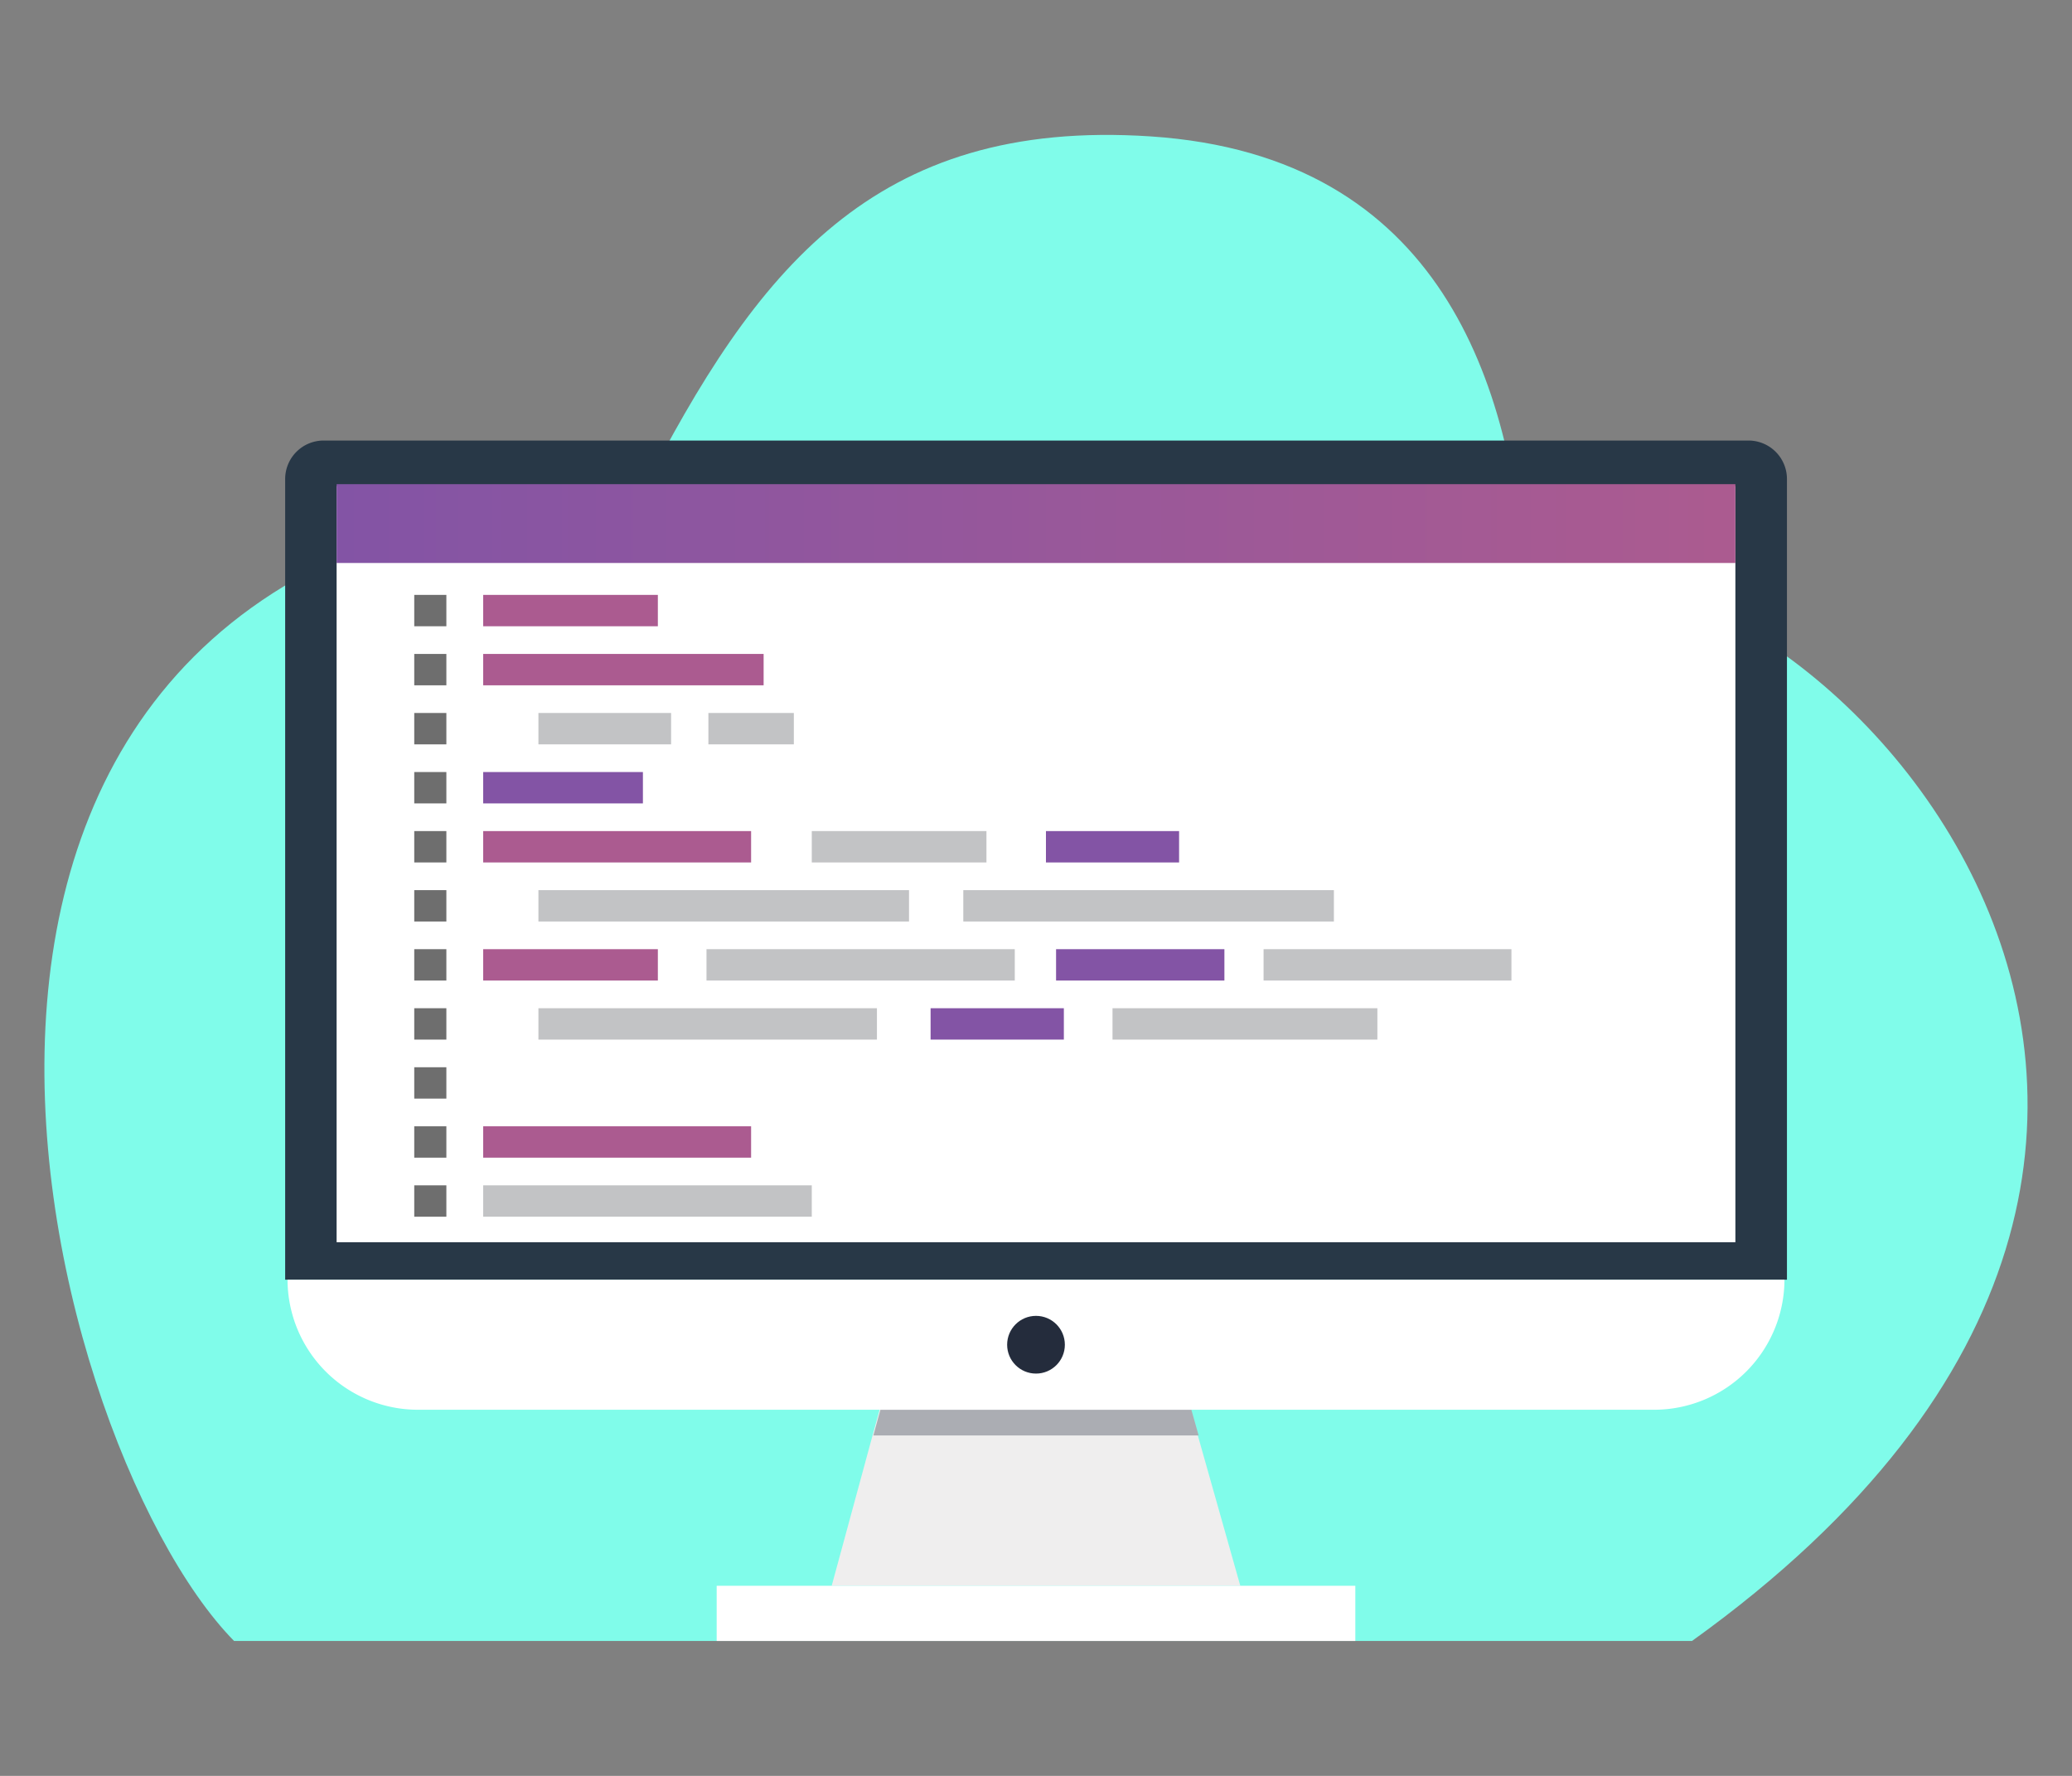<svg id="Capa_1" data-name="Capa 1" xmlns="http://www.w3.org/2000/svg" xmlns:xlink="http://www.w3.org/1999/xlink" viewBox="0 0 700 600"><rect x="0" y="0" width="700" height="600" fill="#808080" stroke="none"/><defs><style>.cls-1{fill:#80fcea;}.cls-2{fill:#efeeee;}.cls-3{fill:#abadb3;}.cls-4{fill:#fff;}.cls-5{fill:#283847;}.cls-6{fill:#242c3c;}.cls-7{fill:#6e6e6e;}.cls-8{fill:#ab5b90;}.cls-9{fill:#c2c3c5;}.cls-10{fill:#8354a5;}.cls-11{fill:url(#Degradado_sin_nombre_6);}</style><linearGradient id="Degradado_sin_nombre_6" x1="113.72" y1="176.9" x2="586.28" y2="176.9" gradientUnits="userSpaceOnUse"><stop offset="0" stop-color="#8354a5"/><stop offset="0.99" stop-color="#ab5b90"/></linearGradient></defs><title>iconcode</title><path class="cls-1" d="M79.08,554.42C12.34,486.52-68.6,176.57,216.8,166.6c38.36-74.8,78.08-126.77,172-120.51,98.81,6.58,121.83,84.83,126.43,149.47,94.37-23.21,296.91,186.24,56.39,358.86Z"/><polygon class="cls-2" points="419.02 535.77 280.98 535.77 294.78 484.98 297.16 476.3 402.21 476.3 404.67 484.98 419.02 535.77"/><polygon class="cls-3" points="404.94 484.98 295.06 484.98 297.44 476.3 402.49 476.3 404.94 484.98"/><rect class="cls-4" x="242.12" y="535.77" width="215.76" height="18.65"/><path class="cls-5" d="M590.7,148.84H109.34a13,13,0,0,0-13,13V432.36H603.7V161.84A13,13,0,0,0,590.7,148.84Z"/><path class="cls-4" d="M602.86,432.36a44.07,44.07,0,0,1-43.94,43.94H141.08a44.07,44.07,0,0,1-43.94-43.94Z"/><circle class="cls-6" cx="350" cy="454.33" r="9.75"/><rect class="cls-4" x="113.72" y="164.24" width="472.56" height="255.46"/><rect class="cls-7" x="139.95" y="200.99" width="10.85" height="10.6"/><rect class="cls-7" x="139.95" y="220.94" width="10.85" height="10.6"/><rect class="cls-7" x="139.95" y="240.89" width="10.85" height="10.6"/><rect class="cls-7" x="139.95" y="260.84" width="10.85" height="10.6"/><rect class="cls-7" x="139.95" y="280.79" width="10.85" height="10.6"/><rect class="cls-7" x="139.95" y="300.74" width="10.85" height="10.6"/><rect class="cls-7" x="139.95" y="320.69" width="10.85" height="10.6"/><rect class="cls-7" x="139.95" y="340.64" width="10.85" height="10.6"/><rect class="cls-7" x="139.95" y="360.58" width="10.85" height="10.6"/><rect class="cls-7" x="139.95" y="380.53" width="10.85" height="10.6"/><rect class="cls-7" x="139.95" y="400.48" width="10.85" height="10.6"/><rect class="cls-8" x="163.24" y="200.99" width="59.01" height="10.6"/><rect class="cls-8" x="163.24" y="220.94" width="94.74" height="10.6"/><rect class="cls-9" x="181.9" y="240.89" width="44.82" height="10.6"/><rect class="cls-9" x="239.32" y="240.89" width="28.87" height="10.6"/><rect class="cls-10" x="163.24" y="260.84" width="53.96" height="10.6"/><rect class="cls-8" x="163.24" y="280.79" width="90.51" height="10.6"/><rect class="cls-9" x="274.25" y="280.79" width="59.01" height="10.6"/><rect class="cls-10" x="353.36" y="280.79" width="44.98" height="10.6"/><rect class="cls-10" x="356.78" y="320.69" width="56.87" height="10.6"/><rect class="cls-10" x="314.39" y="340.64" width="45.02" height="10.6"/><rect class="cls-9" x="181.9" y="300.74" width="125.2" height="10.6"/><rect class="cls-9" x="325.44" y="300.74" width="125.2" height="10.6"/><rect class="cls-8" x="163.24" y="320.69" width="59.01" height="10.6"/><rect class="cls-9" x="238.68" y="320.69" width="104.15" height="10.6"/><rect class="cls-9" x="181.9" y="340.64" width="114.36" height="10.6"/><rect class="cls-9" x="426.88" y="320.69" width="83.74" height="10.6"/><rect class="cls-9" x="375.85" y="340.64" width="89.48" height="10.6"/><rect class="cls-8" x="163.24" y="380.53" width="90.51" height="10.6"/><rect class="cls-9" x="163.24" y="400.48" width="111.01" height="10.6"/><rect class="cls-11" x="113.72" y="163.58" width="472.56" height="26.63"/></svg>